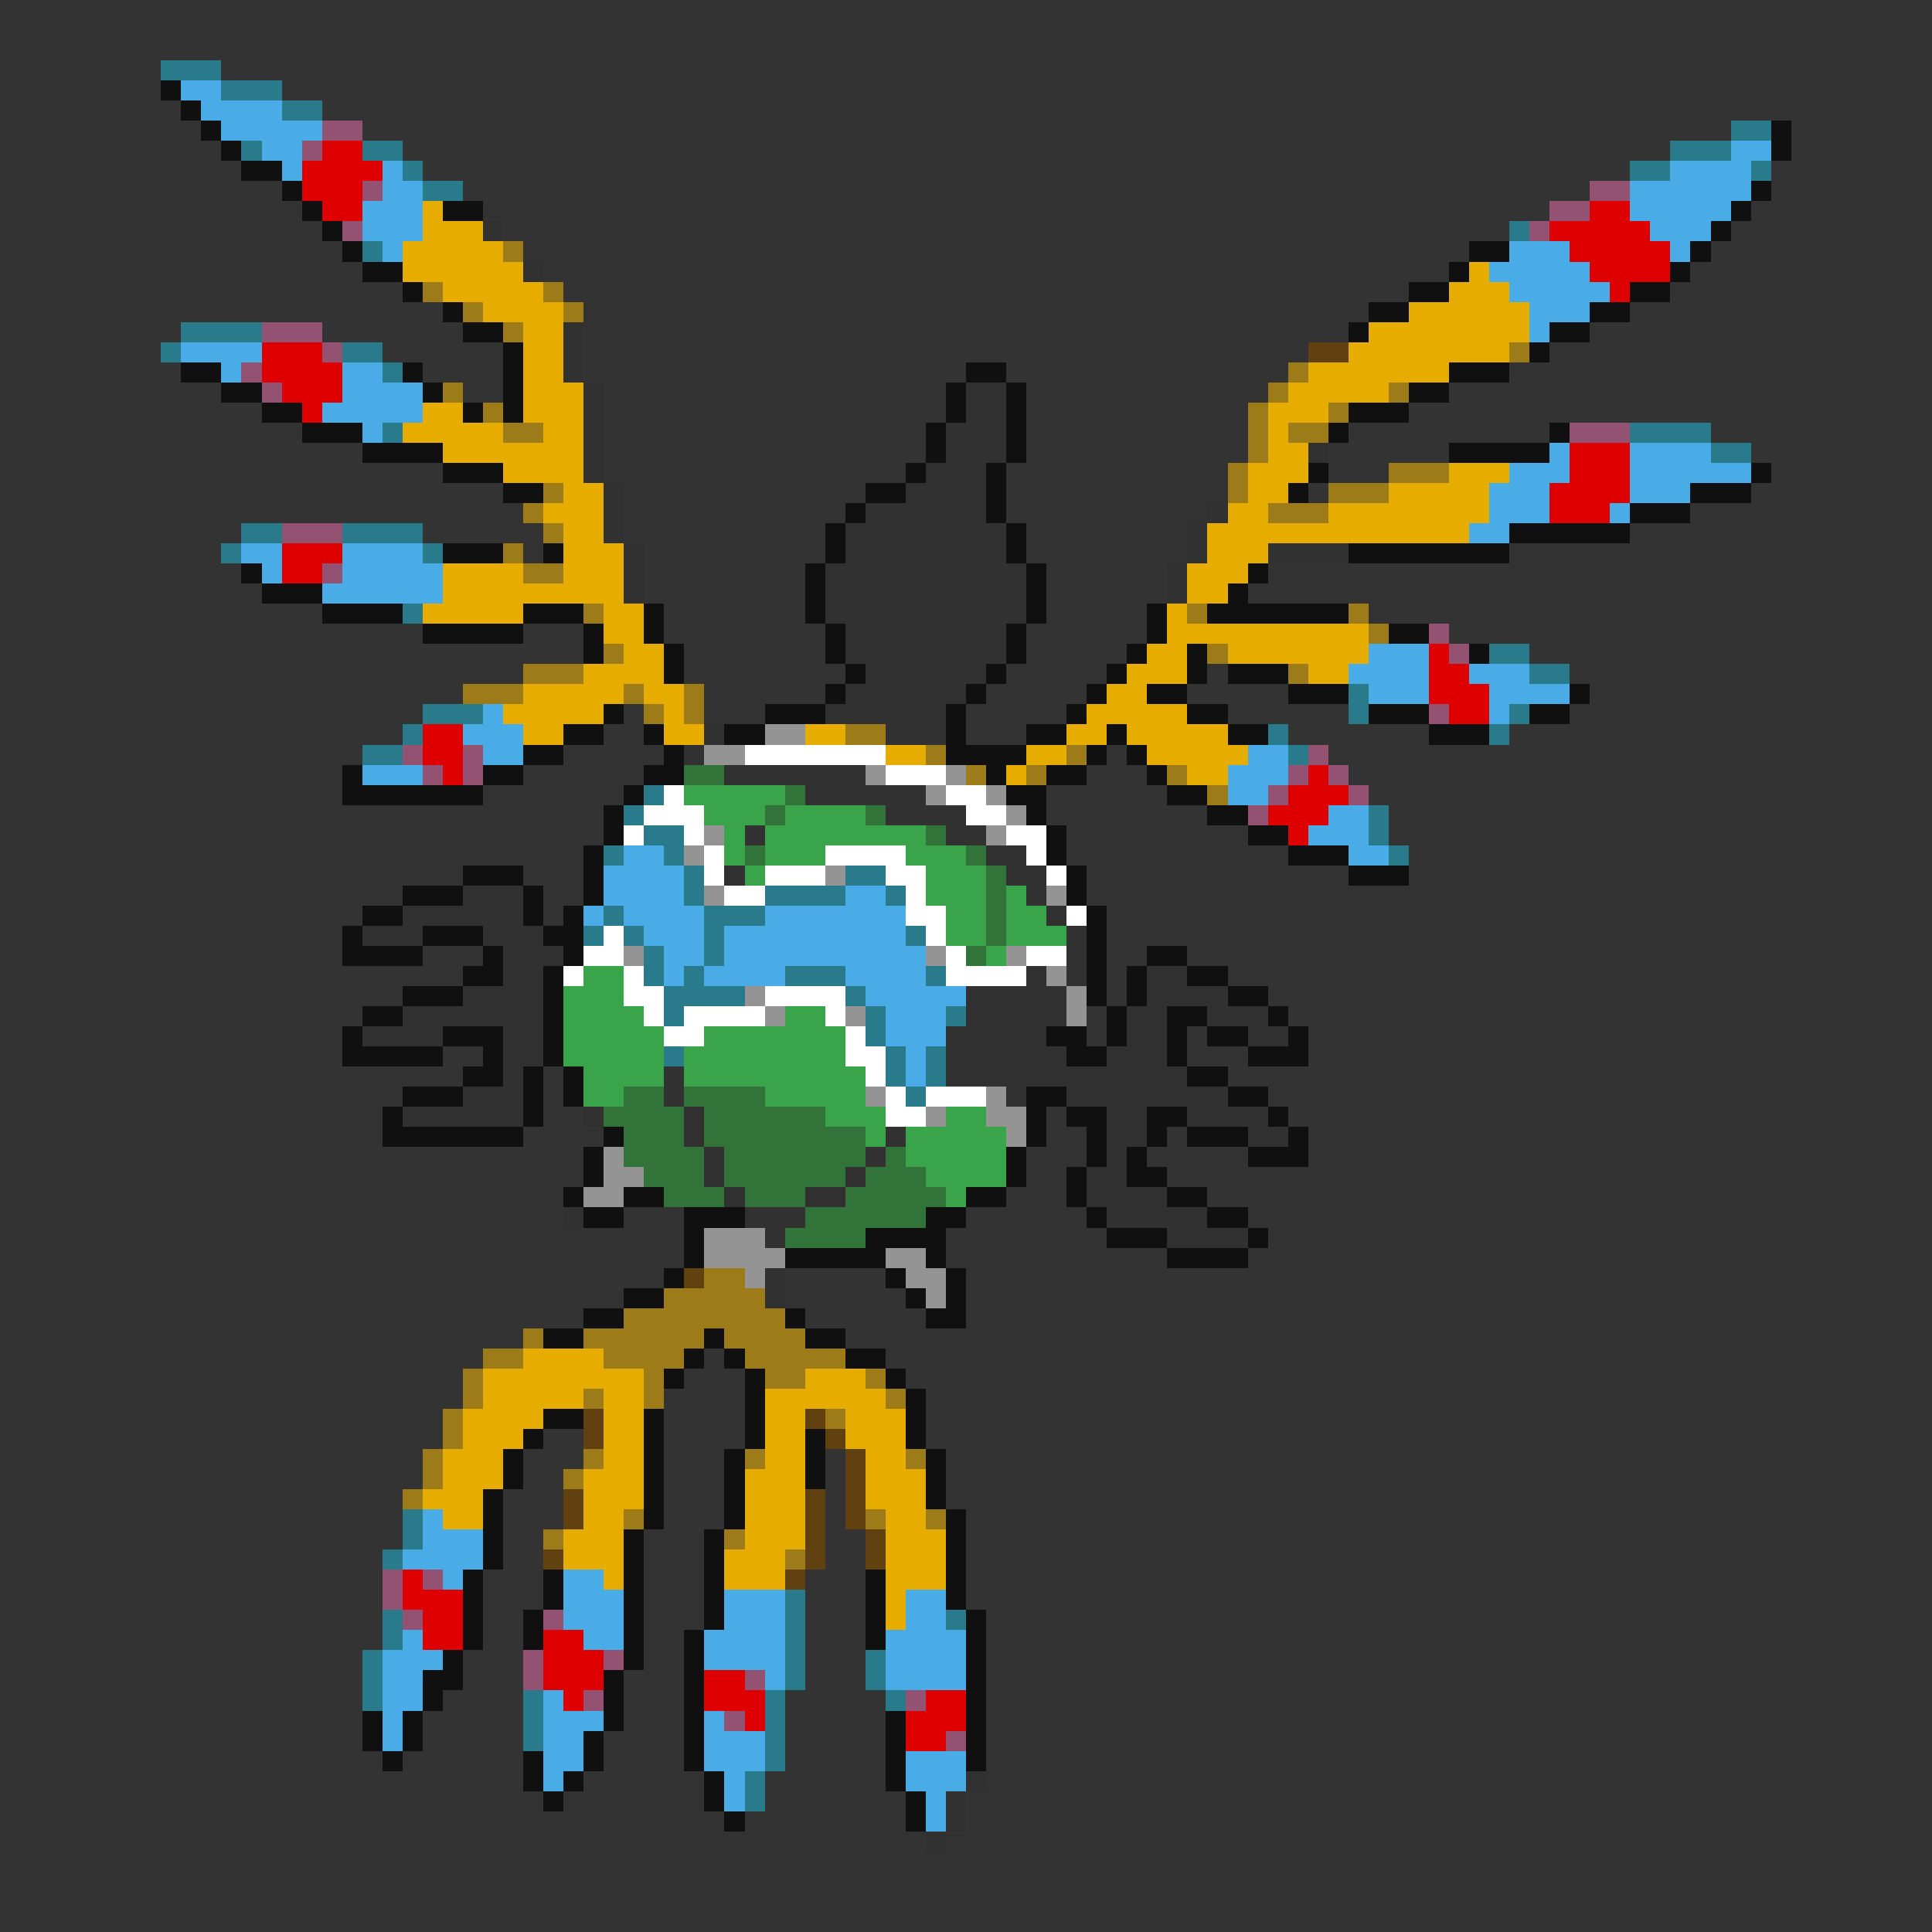 <svg xmlns="http://www.w3.org/2000/svg" viewBox="0 -0.5 96 96" shape-rendering="crispEdges">
<rect x="0" y="-0.5" width="96" height="96" fill="#333333" stroke="none"/>
<path stroke="#297b8b" d="M8 3h3M11 4h3M14 5h2M86 6h2M12 7h1M18 7h2M83 7h3M20 8h1M81 8h2M87 8h1M21 9h2M75 11h1M18 12h1M9 16h4M8 17h1M17 17h2M19 18h1M19 21h1M81 21h4M85 22h2M12 26h2M17 26h4M11 27h1M21 27h1M20 30h1M74 32h2M76 33h2M67 34h1M21 35h3M67 35h1M75 35h1M20 36h1M63 36h1M74 36h1M18 37h2M64 37h1M32 39h1M31 40h1M68 40h1M32 41h2M68 41h1M30 42h1M33 42h1M69 42h1M34 43h1M42 43h2M34 44h1M38 44h4M44 44h1M30 45h1M35 45h3M29 46h1M31 46h1M35 46h1M45 46h1M32 47h1M35 47h1M32 48h1M34 48h1M39 48h3M46 48h1M33 49h4M42 49h1M33 50h1M43 50h1M47 50h1M43 51h1M33 52h1M44 52h1M46 52h1M44 53h1M46 53h1M45 54h1M20 75h1M20 76h1M19 77h1M39 79h1M19 80h1M39 80h1M47 80h1M19 81h1M39 81h1M18 82h1M39 82h1M43 82h1M18 83h1M39 83h1M43 83h1M18 84h1M26 84h1M38 84h1M44 84h1M26 85h1M38 85h1M26 86h1M38 86h1M38 87h1M37 88h1M37 89h1" />
<path stroke="#101010" d="M8 4h1M9 5h1M10 6h1M88 6h1M11 7h1M88 7h1M12 8h2M14 9h1M87 9h1M15 10h1M22 10h2M86 10h1M16 11h1M85 11h1M17 12h1M73 12h2M84 12h1M18 13h2M72 13h1M83 13h1M20 14h1M70 14h2M81 14h2M22 15h1M68 15h2M79 15h2M23 16h2M67 16h1M77 16h2M25 17h1M76 17h1M9 18h2M20 18h1M25 18h1M48 18h2M72 18h3M11 19h2M21 19h1M25 19h1M47 19h1M50 19h1M70 19h2M13 20h2M23 20h1M25 20h1M47 20h1M50 20h1M67 20h3M15 21h3M46 21h1M50 21h1M66 21h1M77 21h1M18 22h4M46 22h1M50 22h1M72 22h5M22 23h3M45 23h1M49 23h1M65 23h1M87 23h1M25 24h2M43 24h2M49 24h1M64 24h1M84 24h3M42 25h1M49 25h1M81 25h3M41 26h1M50 26h1M75 26h6M22 27h3M27 27h1M41 27h1M50 27h1M67 27h8M12 28h1M40 28h1M51 28h1M62 28h1M13 29h3M40 29h1M51 29h1M61 29h1M16 30h4M26 30h3M32 30h1M40 30h1M51 30h1M57 30h1M60 30h7M21 31h5M29 31h1M32 31h1M41 31h1M50 31h1M57 31h1M69 31h2M29 32h1M33 32h1M41 32h1M50 32h1M56 32h1M59 32h1M73 32h1M33 33h1M42 33h1M49 33h1M55 33h1M59 33h1M61 33h3M41 34h1M48 34h1M54 34h1M57 34h2M64 34h3M78 34h1M30 35h1M38 35h3M47 35h1M53 35h1M59 35h2M68 35h3M76 35h2M28 36h2M32 36h1M36 36h2M47 36h1M51 36h2M55 36h1M61 36h2M71 36h3M26 37h2M33 37h1M47 37h4M54 37h1M56 37h1M17 38h1M24 38h2M32 38h2M49 38h1M52 38h2M57 38h1M17 39h7M31 39h1M50 39h2M58 39h2M30 40h1M51 40h1M60 40h2M30 41h1M52 41h1M62 41h2M29 42h1M52 42h1M64 42h3M23 43h3M29 43h1M53 43h1M67 43h3M20 44h3M26 44h1M29 44h1M53 44h1M18 45h2M26 45h1M28 45h1M54 45h1M17 46h1M21 46h3M27 46h2M54 46h1M17 47h4M24 47h1M28 47h1M54 47h1M57 47h2M23 48h2M27 48h1M54 48h1M56 48h1M59 48h2M20 49h3M27 49h1M54 49h1M56 49h1M61 49h2M18 50h2M27 50h1M55 50h1M58 50h2M63 50h1M17 51h1M22 51h3M27 51h1M52 51h2M55 51h1M58 51h1M60 51h2M64 51h1M17 52h5M24 52h1M27 52h1M53 52h2M58 52h1M62 52h3M23 53h2M26 53h1M28 53h1M59 53h2M20 54h3M26 54h1M28 54h1M51 54h2M61 54h2M19 55h1M26 55h1M51 55h1M53 55h2M57 55h2M63 55h1M19 56h7M30 56h1M51 56h1M54 56h1M57 56h1M59 56h3M64 56h1M29 57h1M50 57h1M54 57h1M56 57h1M62 57h3M29 58h1M50 58h1M53 58h1M56 58h2M28 59h1M31 59h2M48 59h2M53 59h1M58 59h2M29 60h2M34 60h3M46 60h2M54 60h1M60 60h2M34 61h1M43 61h4M55 61h3M62 61h1M34 62h1M39 62h5M46 62h1M58 62h4M33 63h1M44 63h1M47 63h1M31 64h2M45 64h1M47 64h1M29 65h2M39 65h1M46 65h2M27 66h2M35 66h1M40 66h2M34 67h1M36 67h1M42 67h2M33 68h1M37 68h1M44 68h1M37 69h1M45 69h1M27 70h2M32 70h1M37 70h1M45 70h1M26 71h1M32 71h1M37 71h1M40 71h1M45 71h1M25 72h1M32 72h1M36 72h1M40 72h1M46 72h1M25 73h1M32 73h1M36 73h1M40 73h1M46 73h1M24 74h1M32 74h1M36 74h1M46 74h1M24 75h1M32 75h1M36 75h1M47 75h1M24 76h1M31 76h1M35 76h1M47 76h1M24 77h1M31 77h1M35 77h1M47 77h1M23 78h1M27 78h1M31 78h1M35 78h1M43 78h1M47 78h1M23 79h1M27 79h1M31 79h1M35 79h1M43 79h1M47 79h1M23 80h1M26 80h1M31 80h1M35 80h1M43 80h1M48 80h1M23 81h1M26 81h1M31 81h1M34 81h1M43 81h1M48 81h1M22 82h1M31 82h1M34 82h1M48 82h1M21 83h2M30 83h1M34 83h1M48 83h1M21 84h1M30 84h1M34 84h1M48 84h1M18 85h1M20 85h1M30 85h1M34 85h1M44 85h1M48 85h1M18 86h1M20 86h1M29 86h1M34 86h1M44 86h1M48 86h1M19 87h1M26 87h1M29 87h1M34 87h1M44 87h1M48 87h1M26 88h1M28 88h1M35 88h1M44 88h1M27 89h1M35 89h1M45 89h1M36 90h1M45 90h1" />
<path stroke="#4aace6" d="M9 4h2M10 5h4M11 6h5M13 7h2M86 7h2M14 8h1M19 8h1M83 8h4M19 9h2M81 9h6M18 10h3M81 10h5M18 11h3M82 11h3M19 12h1M75 12h3M83 12h1M74 13h5M75 14h5M76 15h3M76 16h1M9 17h4M11 18h1M17 18h2M17 19h4M16 20h5M18 21h1M77 22h1M81 22h4M75 23h3M81 23h6M74 24h3M81 24h3M74 25h3M80 25h1M73 26h2M12 27h2M17 27h4M13 28h1M17 28h5M16 29h6M68 32h3M67 33h4M73 33h3M68 34h3M74 34h4M24 35h1M74 35h1M23 36h3M24 37h2M62 37h2M18 38h3M61 38h3M61 39h2M66 40h2M65 41h3M31 42h2M67 42h2M30 43h4M30 44h4M42 44h2M29 45h1M31 45h4M38 45h7M32 46h3M36 46h9M33 47h2M36 47h10M33 48h1M35 48h4M42 48h4M43 49h5M44 50h3M44 51h3M45 52h1M45 53h1M21 75h1M21 76h3M20 77h4M22 78h1M28 78h2M28 79h3M36 79h3M45 79h2M28 80h3M36 80h3M45 80h2M20 81h1M29 81h2M35 81h4M44 81h4M19 82h3M35 82h4M44 82h4M19 83h2M38 83h1M44 83h4M19 84h2M27 84h1M19 85h1M27 85h3M35 85h1M19 86h1M27 86h2M35 86h3M27 87h2M35 87h3M45 87h3M27 88h1M36 88h1M45 88h3M36 89h1M46 89h1M46 90h1" />
<path stroke="#945273" d="M16 6h2M15 7h1M18 9h1M79 9h2M77 10h2M17 11h1M76 11h1M13 16h3M16 17h1M12 18h1M13 19h1M78 21h3M14 26h3M16 28h1M71 31h1M72 32h1M71 35h1M20 37h1M23 37h1M65 37h1M21 38h1M23 38h1M64 38h1M66 38h1M63 39h1M67 39h1M62 40h1M19 78h1M21 78h1M19 79h1M20 80h1M27 80h1M26 82h1M30 82h1M26 83h1M37 83h1M29 84h1M45 84h1M36 85h1M47 86h1" />
<path stroke="#de0000" d="M16 7h2M15 8h4M15 9h3M16 10h2M79 10h2M77 11h5M78 12h5M79 13h4M80 14h1M13 17h3M13 18h4M14 19h3M15 20h1M78 22h3M78 23h3M77 24h4M77 25h3M14 27h3M14 28h2M71 32h1M71 33h2M71 34h3M72 35h2M21 36h2M21 37h2M22 38h1M65 38h1M64 39h3M63 40h3M64 41h1M20 78h1M20 79h3M21 80h2M21 81h2M27 81h2M27 82h3M27 83h3M35 83h2M28 84h1M35 84h3M46 84h2M37 85h1M45 85h3M45 86h2" />
<path stroke="#e6ac00" d="M21 10h1M21 11h3M20 12h5M20 13h6M73 13h1M22 14h5M72 14h3M24 15h4M70 15h6M26 16h2M68 16h8M26 17h2M67 17h8M26 18h2M65 18h7M26 19h3M64 19h5M21 20h2M26 20h3M63 20h3M20 21h5M27 21h2M63 21h1M22 22h7M63 22h2M25 23h4M62 23h3M72 23h3M28 24h2M62 24h2M69 24h5M27 25h3M61 25h2M66 25h8M28 26h2M60 26h13M28 27h3M60 27h3M22 28h4M28 28h3M59 28h3M22 29h9M59 29h2M21 30h5M30 30h2M58 30h1M30 31h2M58 31h10M31 32h2M57 32h2M61 32h7M29 33h4M56 33h3M65 33h2M26 34h5M32 34h2M55 34h2M25 35h5M33 35h1M54 35h5M26 36h2M33 36h2M40 36h2M53 36h2M56 36h5M44 37h2M51 37h2M57 37h5M50 38h1M59 38h2M26 67h4M24 68h8M40 68h3M24 69h5M30 69h2M38 69h6M23 70h4M30 70h2M38 70h2M42 70h3M23 71h3M30 71h2M38 71h2M42 71h3M22 72h3M30 72h2M38 72h2M43 72h2M22 73h3M29 73h3M37 73h3M43 73h3M21 74h3M29 74h3M37 74h3M43 74h3M22 75h2M29 75h2M37 75h3M44 75h2M28 76h3M37 76h3M44 76h3M28 77h3M36 77h3M44 77h3M30 78h1M36 78h3M44 78h3M44 79h1M44 80h1" />
<path stroke="#313131" d="M24 11h1M26 13h1M28 16h1M28 17h1M28 18h1M29 19h1M48 19h2M29 20h1M48 20h2M29 21h1M47 21h3M29 22h1M47 22h3M65 22h1M29 23h1M46 23h3M30 24h1M45 24h4M30 25h1M43 25h6M60 25h1M30 26h1M42 26h8M59 26h1M31 27h1M42 27h8M59 27h1M63 27h4M31 28h1M41 28h10M58 28h1M31 29h1M41 29h10M58 29h1M41 30h10M42 31h8M42 32h8M43 33h6M42 34h6M41 35h6M35 36h1M44 36h3M34 37h1M36 38h7M40 39h6M44 40h4M37 41h1M47 41h2M49 42h2M36 43h1M50 43h2M23 44h3M51 44h1M20 45h6M52 45h1M18 46h3M24 46h3M53 46h1M25 47h3M53 47h1M25 48h2M51 48h1M53 48h1M57 48h2M23 49h4M48 49h5M57 49h4M20 50h7M48 50h5M56 50h2M60 50h3M18 51h4M25 51h2M47 51h5M56 51h2M62 51h2M25 52h2M47 52h6M55 52h3M25 53h1M33 53h1M47 53h12M23 54h3M33 54h1M50 54h1M53 54h8M20 55h6M29 55h1M34 55h1M55 55h2M59 55h4M34 56h1M44 56h1M55 56h2M62 56h2M35 57h1M43 57h1M55 57h1M35 58h1M42 58h1M54 58h2M36 59h1M40 59h2M54 59h4M28 60h1M37 60h3M55 60h5M38 61h1M58 61h4M38 63h1M38 64h1M48 88h1M47 89h1M47 90h1M46 91h1" />
<path stroke="#9c7b18" d="M25 12h1M21 14h1M27 14h1M23 15h1M28 15h1M25 16h1M75 17h1M64 18h1M22 19h1M63 19h1M69 19h1M24 20h1M62 20h1M66 20h1M25 21h2M62 21h1M64 21h2M62 22h1M61 23h1M69 23h3M27 24h1M61 24h1M66 24h3M26 25h1M63 25h3M27 26h1M25 27h1M26 28h2M29 30h1M59 30h1M67 30h1M68 31h1M30 32h1M60 32h1M26 33h3M64 33h1M23 34h3M31 34h1M34 34h1M32 35h1M34 35h1M42 36h2M46 37h1M53 37h1M48 38h1M51 38h1M58 38h1M60 39h1M35 63h2M33 64h5M31 65h8M26 66h1M29 66h6M36 66h4M24 67h2M30 67h4M37 67h5M23 68h1M32 68h1M38 68h2M43 68h1M23 69h1M29 69h1M32 69h1M44 69h1M22 70h1M41 70h1M22 71h1M21 72h1M29 72h1M37 72h1M45 72h1M21 73h1M28 73h1M20 74h1M31 75h1M43 75h1M46 75h1M27 76h1M36 76h1M39 77h1" />
<path stroke="#624110" d="M65 17h2M34 63h1M29 70h1M40 70h1M29 71h1M41 71h1M42 72h1M42 73h1M28 74h1M40 74h1M42 74h1M28 75h1M40 75h1M42 75h1M40 76h1M43 76h1M27 77h1M40 77h1M43 77h1M39 78h1" />
<path stroke="#949494" d="M38 36h2M35 37h2M43 38h1M47 38h1M46 39h1M49 39h1M50 40h1M35 41h1M49 41h1M34 42h1M41 43h1M35 44h1M52 44h1M31 47h1M46 47h1M50 47h1M52 48h1M37 49h1M53 49h1M38 50h1M42 50h1M53 50h1M43 54h1M49 54h1M46 55h1M49 55h2M50 56h1M30 57h1M30 58h2M29 59h2M35 61h3M35 62h4M44 62h2M37 63h1M45 63h2M46 64h1" />
<path stroke="#ffffff" d="M37 37h7M44 38h3M33 39h1M47 39h2M32 40h3M48 40h2M31 41h1M34 41h1M50 41h2M35 42h1M41 42h4M51 42h1M35 43h1M38 43h3M44 43h2M52 43h1M36 44h2M45 44h1M45 45h2M53 45h1M30 46h1M46 46h1M29 47h2M47 47h1M51 47h2M28 48h1M31 48h1M47 48h4M31 49h2M38 49h4M32 50h1M34 50h4M41 50h1M33 51h2M42 51h1M42 52h2M43 53h1M44 54h1M46 54h3M44 55h2" />
<path stroke="#317339" d="M34 38h2M39 39h1M38 40h1M43 40h1M46 41h1M37 42h1M48 42h1M49 43h1M49 44h1M49 45h1M49 46h1M48 47h1M31 54h2M34 54h4M30 55h4M35 55h6M31 56h3M35 56h8M31 57h4M36 57h7M44 57h1M32 58h3M36 58h6M43 58h3M33 59h3M37 59h3M42 59h5M40 60h6M39 61h4" />
<path stroke="#39a44a" d="M34 39h5M35 40h3M39 40h4M36 41h1M38 41h8M36 42h1M38 42h3M45 42h3M37 43h1M46 43h3M46 44h3M50 44h1M47 45h2M50 45h2M47 46h2M50 46h3M49 47h1M29 48h2M28 49h3M28 50h4M39 50h2M28 51h5M35 51h7M28 52h5M34 52h8M29 53h4M34 53h9M29 54h2M38 54h5M41 55h3M47 55h2M43 56h1M45 56h5M45 57h5M46 58h4M47 59h1" />
</svg>